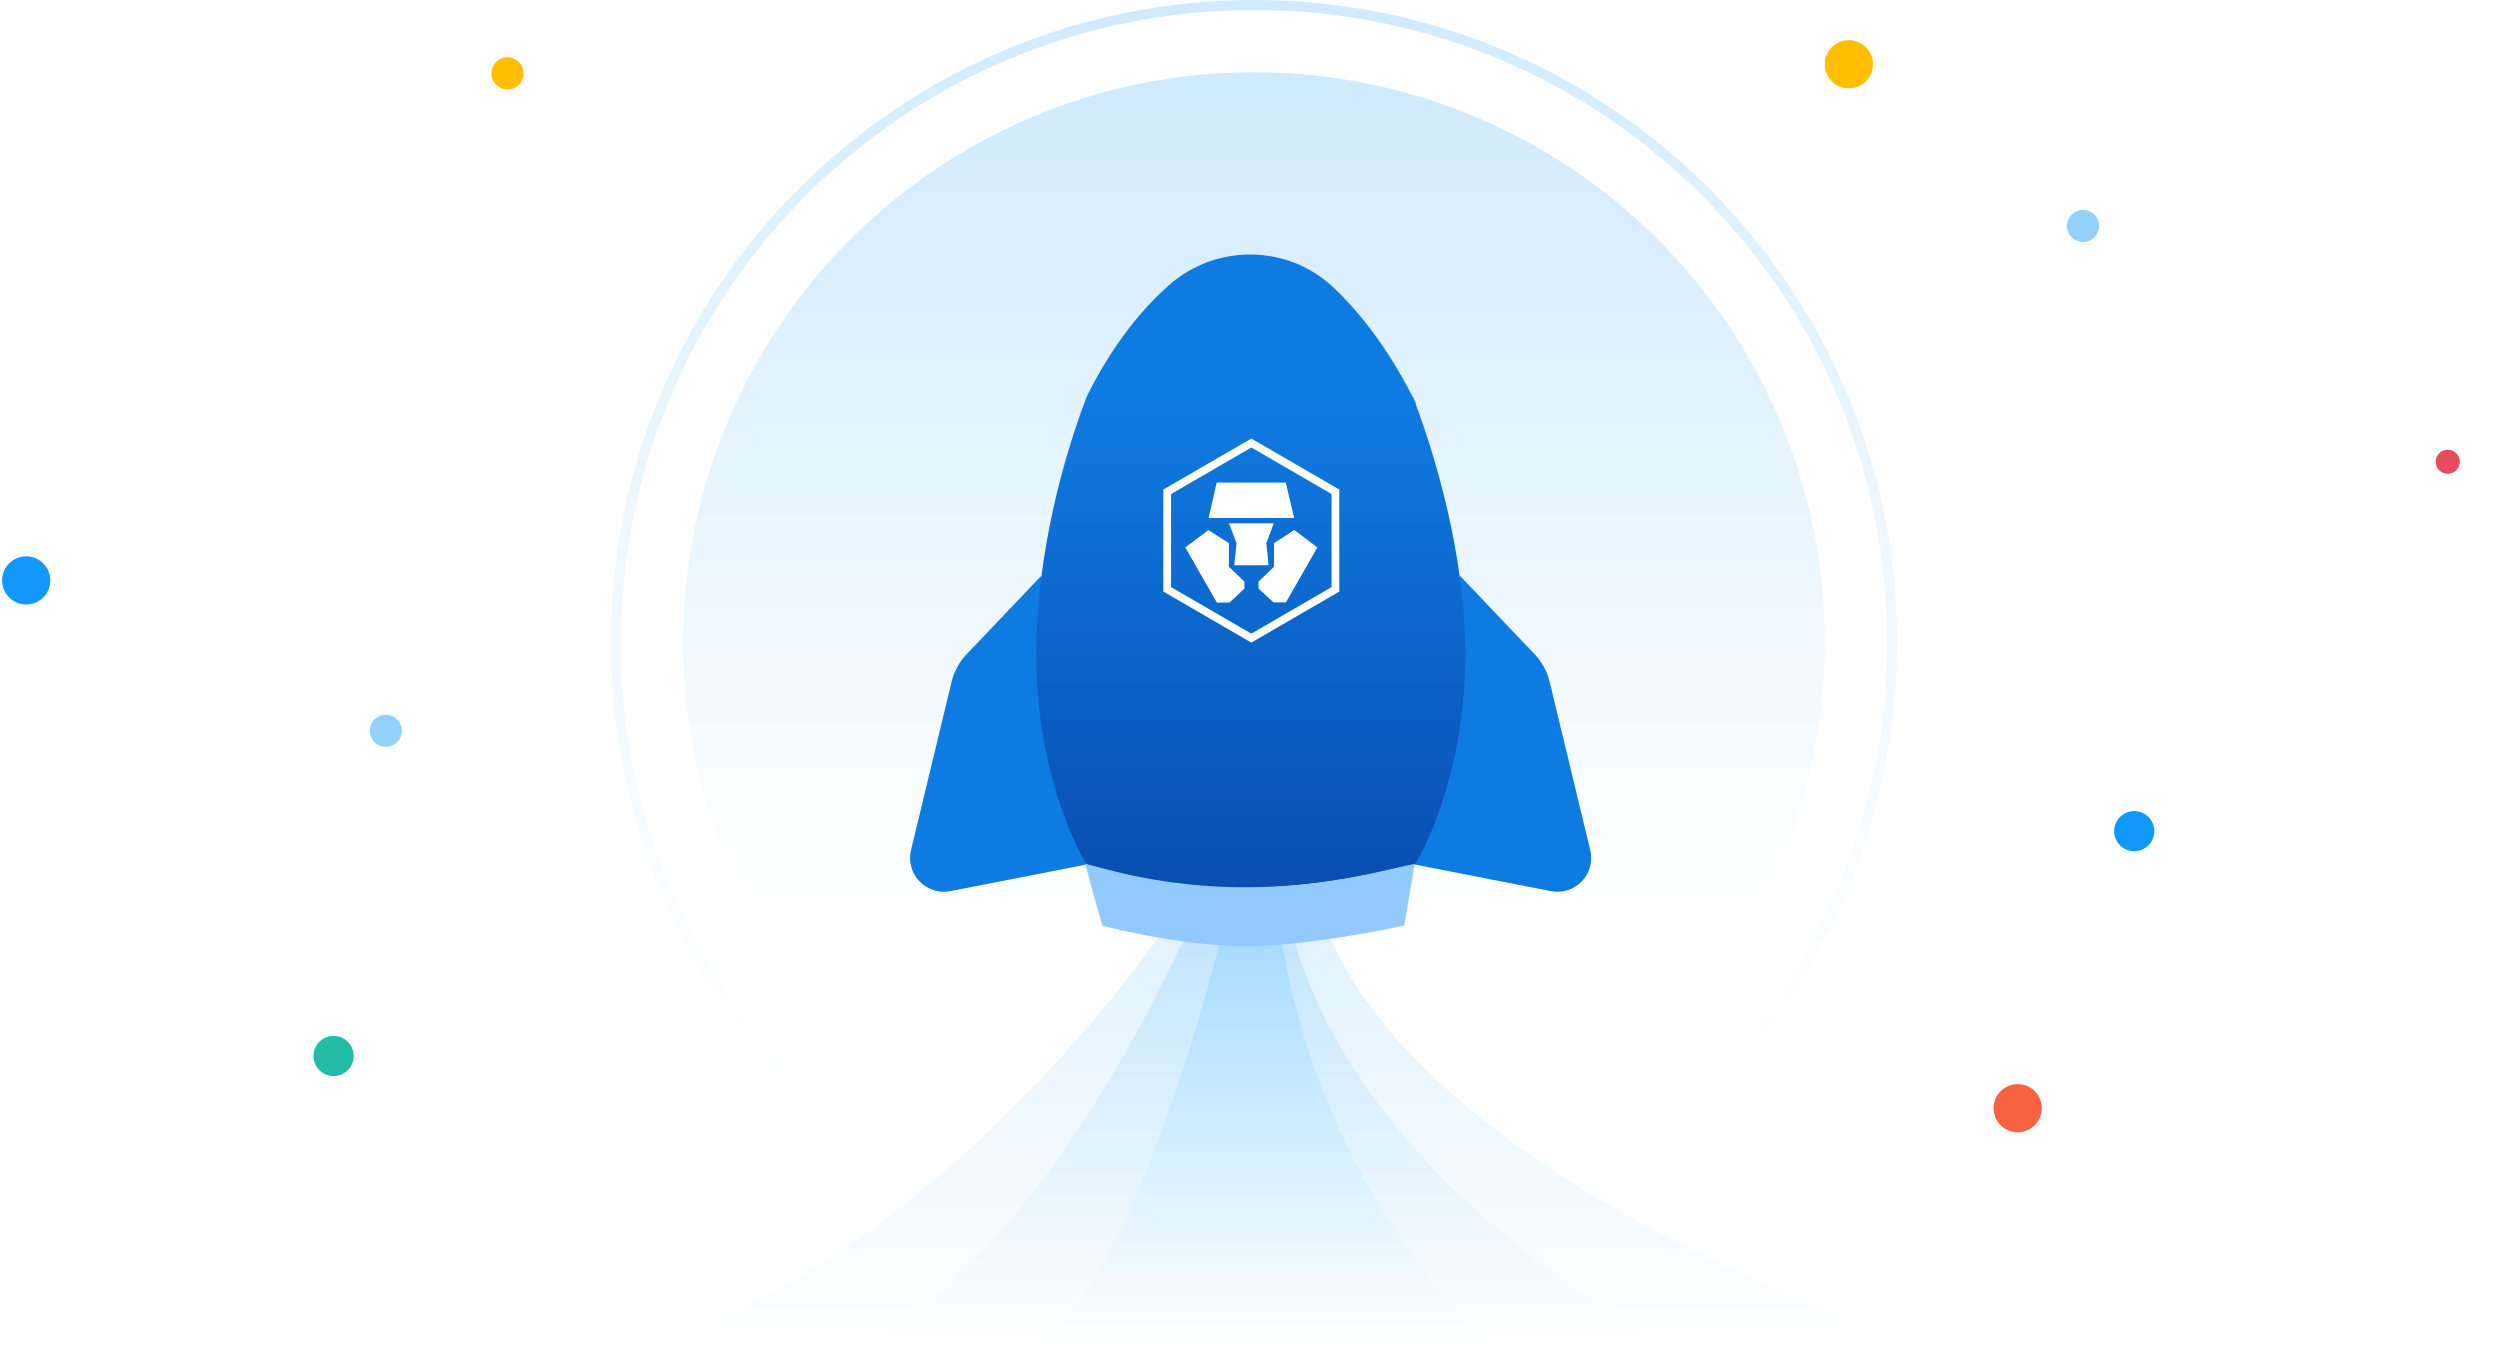 <svg width="251" height="135" viewBox="0 0 251 135" fill="none" xmlns="http://www.w3.org/2000/svg">
<ellipse cx="2.632" cy="58.274" rx="2.421" ry="2.419" transform="rotate(-180 2.632 58.274)" fill="#1199FA"/>
<ellipse cx="202.576" cy="111.263" rx="2.421" ry="2.419" transform="rotate(-180 202.576 111.263)" fill="#F76341"/>
<ellipse cx="185.627" cy="6.45" rx="2.421" ry="2.419" transform="rotate(-180 185.627 6.45)" fill="#FFBF00"/>
<ellipse cx="214.278" cy="83.447" rx="2.018" ry="2.016" transform="rotate(-180 214.278 83.447)" fill="#1199FA"/>
<ellipse cx="209.138" cy="22.686" rx="1.614" ry="1.613" transform="rotate(-180 209.138 22.686)" fill="#93D2FD"/>
<ellipse cx="245.754" cy="46.359" rx="1.211" ry="1.209" transform="rotate(-180 245.754 46.359)" fill="#E64B60"/>
<ellipse cx="50.951" cy="7.368" rx="1.614" ry="1.613" transform="rotate(-180 50.951 7.368)" fill="#FFBF00"/>
<ellipse cx="33.493" cy="106.021" rx="2.018" ry="2.016" transform="rotate(-180 33.493 106.021)" fill="#20BCA4"/>
<ellipse cx="38.739" cy="73.369" rx="1.614" ry="1.613" transform="rotate(-180 38.739 73.369)" fill="#93D2FD"/>
<ellipse opacity="0.2" cx="125.904" cy="64.5" rx="57.302" ry="57.244" fill="url(#paint0_linear_7120_31133)"/>
<path opacity="0.198" d="M189.969 64.5C189.969 99.846 161.287 128.5 125.904 128.5C90.52 128.5 61.838 99.846 61.838 64.5C61.838 29.154 90.52 0.5 125.904 0.5C161.287 0.5 189.969 29.154 189.969 64.5Z" stroke="url(#paint1_linear_7120_31133)"/>
<path opacity="0.7" d="M58.379 135C81.579 135 106.712 107.667 116.379 94H133.453C142.776 115.253 177.45 130.189 193.621 135H58.379Z" fill="url(#paint2_linear_7120_31133)"/>
<path opacity="0.5" d="M82.138 135C96.873 135 112.836 107.667 118.975 94H129.82C135.741 115.253 157.764 130.189 168.034 135H82.138Z" fill="url(#paint3_linear_7120_31133)"/>
<path opacity="0.8" d="M102.241 135C110.393 135 119.223 107.667 122.619 94H128.619C131.894 115.253 144.077 130.189 149.759 135H102.241Z" fill="url(#paint4_linear_7120_31133)"/>
<path d="M109.093 39.854C111.277 35.399 114.114 31.501 117.365 28.631C122.077 24.47 129.239 24.523 133.83 28.817C137.113 31.887 139.974 36.041 142.181 40.544L109.093 39.854Z" fill="#0E7BE3"/>
<path d="M146.596 57.828L154.08 65.687C154.816 66.46 155.334 67.411 155.585 68.447L159.659 85.341C160.238 87.746 158.135 89.942 155.708 89.468L142.041 86.797" fill="#0E7BE3"/>
<path d="M104.531 57.828L97.046 65.687C96.311 66.46 95.793 67.411 95.542 68.447L91.468 85.341C90.889 87.746 92.992 89.942 95.419 89.468L109.086 86.797" fill="#0E7BE3"/>
<path d="M107.923 84.554C108.281 85.347 108.687 86.088 109.12 86.797C110.901 87.234 116.531 89.141 124.803 89.141C133.075 89.141 139.742 87.234 142.041 86.797C142.474 86.088 142.88 85.347 143.236 84.556C145.7 79.09 147.126 72.602 147.126 65.641C147.126 57.649 145.041 48.172 141.87 39.855H109.093C105.922 48.171 104.033 57.648 104.033 65.64C104.033 72.602 105.46 79.089 107.923 84.554Z" fill="url(#paint5_linear_7120_31133)"/>
<path d="M125.056 89.092C116.742 89.092 110.739 87.169 108.949 86.728L110.672 92.932C113.212 93.627 119.79 95 125.056 95C130.321 95 137.873 93.61 140.99 92.915L142.036 86.728C139.725 87.169 133.37 89.092 125.056 89.092Z" fill="#92CAFF"/>
<g filter="url(#filter0_d_7120_31133)">
<path fill-rule="evenodd" clip-rule="evenodd" d="M116.797 48.15V58.394L125.632 63.517L134.465 58.394V48.15L125.632 43.028L116.797 48.15ZM117.575 57.945V48.602L125.632 43.928L133.69 48.602V57.945L125.632 62.617L117.575 57.945Z" fill="#FEFEFE"/>
<path fill-rule="evenodd" clip-rule="evenodd" d="M129.094 47.451H122.152L121.347 51.006H129.931L129.094 47.451Z" fill="#FEFEFE"/>
<path fill-rule="evenodd" clip-rule="evenodd" d="M123.384 55.896V53.534L121.328 52.222L119 53.959L122.173 59.498H123.439L124.938 58.097V57.393L123.384 55.896Z" fill="#FEFEFE"/>
<path fill-rule="evenodd" clip-rule="evenodd" d="M127.887 51.542H123.391L124.149 53.528L123.918 55.753H125.631L127.361 55.745L127.145 53.528L127.887 51.542Z" fill="#FEFEFE"/>
<path fill-rule="evenodd" clip-rule="evenodd" d="M129.943 52.206L127.911 53.535V55.897L126.357 57.394V58.098L127.855 59.483H129.106L132.262 53.959L129.943 52.206Z" fill="#FEFEFE"/>
</g>
<defs>
<filter id="filter0_d_7120_31133" x="111.026" y="39.763" width="29.259" height="29.237" filterUnits="userSpaceOnUse" color-interpolation-filters="sRGB">
<feFlood flood-opacity="0" result="BackgroundImageFix"/>
<feColorMatrix in="SourceAlpha" type="matrix" values="0 0 0 0 0 0 0 0 0 0 0 0 0 0 0 0 0 0 127 0" result="hardAlpha"/>
<feOffset dy="1"/>
<feGaussianBlur stdDeviation="2"/>
<feColorMatrix type="matrix" values="0 0 0 0 0.118 0 0 0 0 0.247 0 0 0 0 0.435 0 0 0 0.152 0"/>
<feBlend mode="normal" in2="BackgroundImageFix" result="effect1_dropShadow_7120_31133"/>
<feBlend mode="normal" in="SourceGraphic" in2="effect1_dropShadow_7120_31133" result="shape"/>
</filter>
<linearGradient id="paint0_linear_7120_31133" x1="68.601" y1="7.256" x2="68.601" y2="121.743" gradientUnits="userSpaceOnUse">
<stop stop-color="#1199FA"/>
<stop offset="0.734" stop-color="white"/>
</linearGradient>
<linearGradient id="paint1_linear_7120_31133" x1="61.338" y1="0" x2="61.338" y2="129" gradientUnits="userSpaceOnUse">
<stop stop-color="#1199FA"/>
<stop offset="1" stop-color="white" stop-opacity="0.132"/>
</linearGradient>
<linearGradient id="paint2_linear_7120_31133" x1="126" y1="94" x2="126" y2="135" gradientUnits="userSpaceOnUse">
<stop stop-color="#D6EEFF"/>
<stop offset="1" stop-color="white"/>
</linearGradient>
<linearGradient id="paint3_linear_7120_31133" x1="125.086" y1="94" x2="125.086" y2="135" gradientUnits="userSpaceOnUse">
<stop stop-color="#A6D9FE"/>
<stop offset="1" stop-color="white"/>
</linearGradient>
<linearGradient id="paint4_linear_7120_31133" x1="126" y1="94" x2="126" y2="135" gradientUnits="userSpaceOnUse">
<stop stop-color="#A0D8FF"/>
<stop offset="1" stop-color="white"/>
</linearGradient>
<linearGradient id="paint5_linear_7120_31133" x1="125.58" y1="39.855" x2="125.58" y2="89.141" gradientUnits="userSpaceOnUse">
<stop stop-color="#0E7BE3"/>
<stop offset="1" stop-color="#0A4EB0"/>
</linearGradient>
</defs>
</svg>
